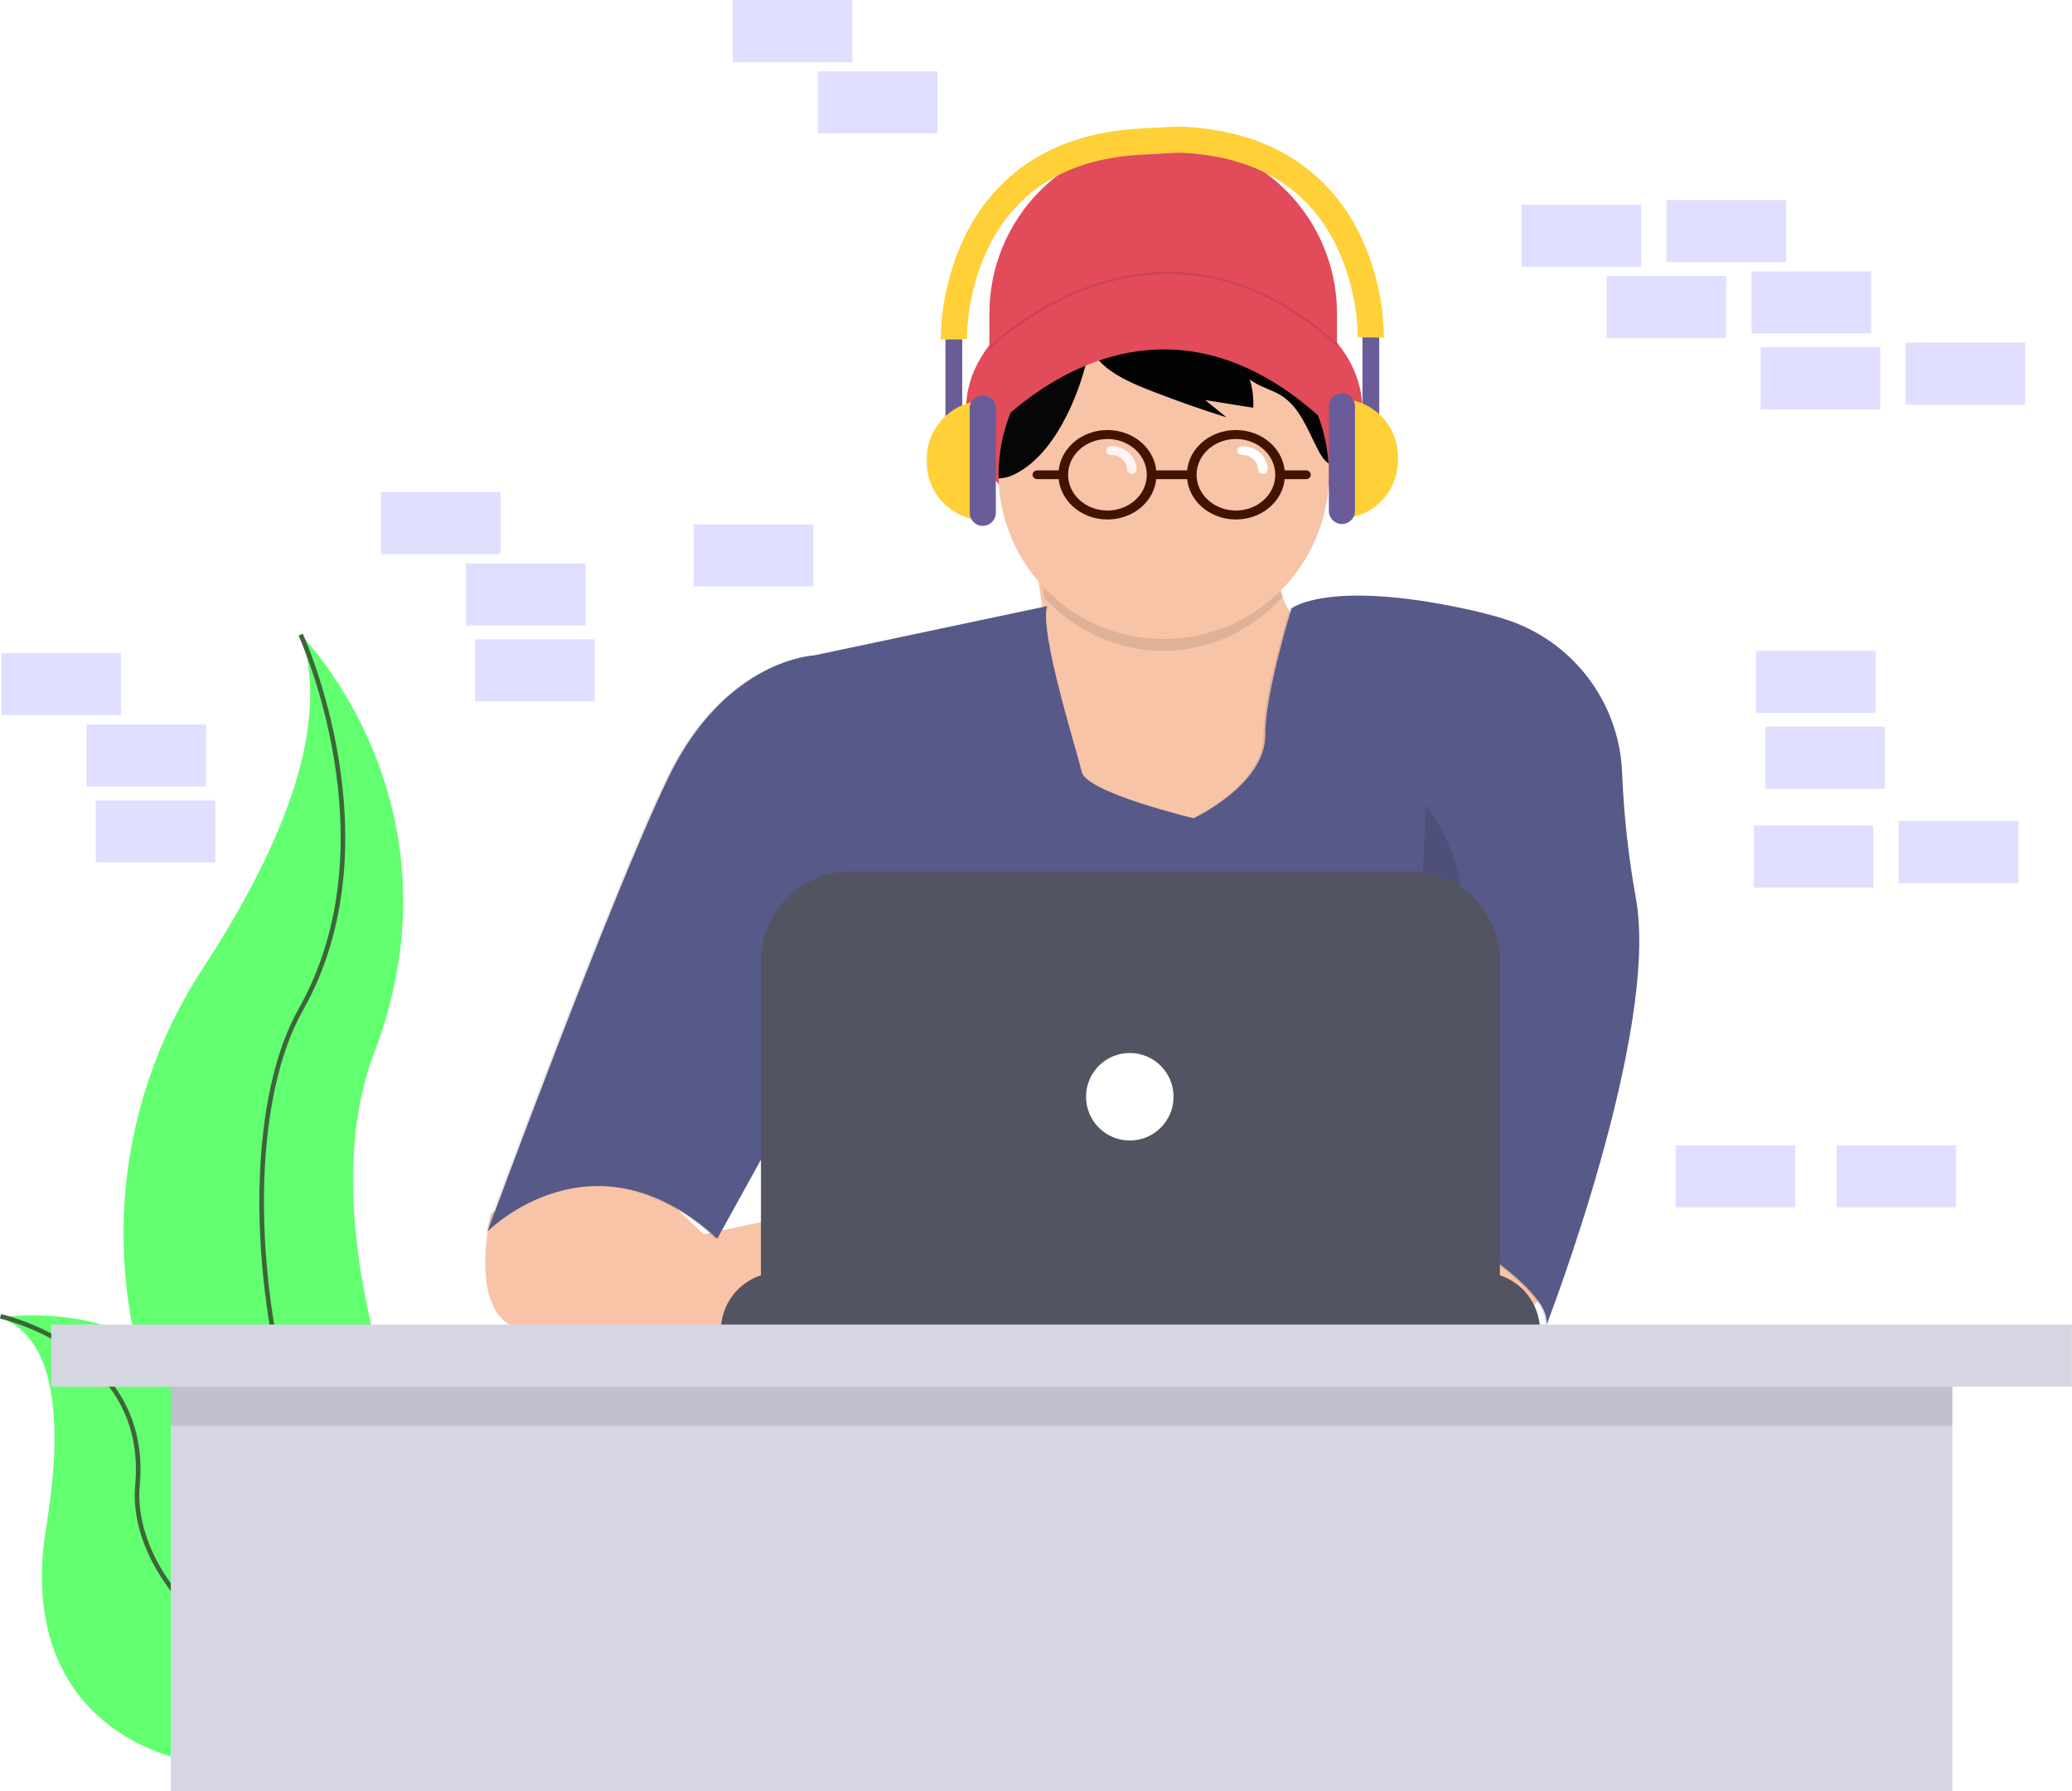 <svg width="901" height="779" viewBox="0 0 901 779" fill="none" xmlns="http://www.w3.org/2000/svg">
<g id="svg1" clip-path="url(#clip0)">
<path id="Vector" opacity="0.2" d="M815.63 283H763.63V310H815.63V283Z" fill="#6C63FF"/>
<path id="Vector_2" opacity="0.2" d="M819.63 316H767.63V343H819.63V316Z" fill="#6C63FF"/>
<path id="Vector_3" opacity="0.2" d="M776.63 87H724.63V114H776.63V87Z" fill="#6C63FF"/>
<path id="Vector_4" opacity="0.2" d="M813.63 118H761.63V145H813.63V118Z" fill="#6C63FF"/>
<path id="Vector_5" opacity="0.2" d="M713.63 89H661.63V116H713.63V89Z" fill="#6C63FF"/>
<path id="Vector_6" opacity="0.2" d="M880.63 149H828.63V176H880.63V149Z" fill="#6C63FF"/>
<path id="Vector_7" opacity="0.2" d="M817.63 151H765.63V178H817.63V151Z" fill="#6C63FF"/>
<path id="Vector_8" opacity="0.2" d="M750.63 120H698.63V147H750.63V120Z" fill="#6C63FF"/>
<path id="Vector_9" opacity="0.2" d="M877.63 357H825.63V384H877.63V357Z" fill="#6C63FF"/>
<path id="Vector_10" opacity="0.2" d="M814.63 359H762.63V386H814.63V359Z" fill="#6C63FF"/>
<path id="leaf2" d="M0 572.916C0 572.916 83.63 559.596 91.25 634.546C98.87 709.496 252.07 719.886 252.07 719.886C252.07 719.886 251.07 720.566 249.2 721.796C122.71 804.796 1.8 774.686 20.03 664.436C26.8 623.446 26.24 582.276 0 572.916Z" fill="#62FF71"/>
<g id="Group 1">
<g id="Group 2">
<path id="leaf1" d="M130.75 276C130.75 276 204.04 349.29 162.67 458C121.3 566.71 233.58 747.64 233.58 747.64C233.58 747.64 232.38 747.46 230.15 747.07C79.63 720.5 4.84 548.35 88.58 420.5C119.66 372.91 145.2 317.14 130.75 276Z" fill="#62FF71"/>
<path id="Vector_11" d="M130.75 276C130.75 276 172.12 365.84 130.75 439.12C89.38 512.4 123.66 718.12 233.59 747.64" stroke="#3D6637" stroke-width="2" stroke-miterlimit="10"/>
<path id="Vector_12" d="M0.21 572.42C0.21 572.42 65.12 586.67 59.79 645.69C54.46 704.71 156.19 775.5 252.28 719.39" stroke="#3D6637" stroke-width="2" stroke-miterlimit="10"/>
</g>
</g>
<path id="Vector_13" opacity="0.2" d="M52.63 284H0.63V311H52.63V284Z" fill="#6C63FF"/>
<path id="Vector_14" opacity="0.2" d="M89.63 315H37.63V342H89.63V315Z" fill="#6C63FF"/>
<path id="Vector_15" opacity="0.2" d="M370.63 0H318.63V27H370.63V0Z" fill="#6C63FF"/>
<path id="Vector_16" opacity="0.2" d="M780.63 498H728.63V525H780.63V498Z" fill="#6C63FF"/>
<path id="Vector_17" opacity="0.2" d="M93.63 348H41.63V375H93.63V348Z" fill="#6C63FF"/>
<path id="Vector_18" opacity="0.2" d="M407.63 31H355.63V58H407.63V31Z" fill="#6C63FF"/>
<path id="Vector_19" opacity="0.2" d="M217.63 214H165.63V241H217.63V214Z" fill="#6C63FF"/>
<path id="Vector_20" opacity="0.2" d="M254.63 245H202.63V272H254.63V245Z" fill="#6C63FF"/>
<path id="Vector_21" opacity="0.2" d="M353.63 228H301.63V255H353.63V228Z" fill="#6C63FF"/>
<path id="Vector_22" opacity="0.2" d="M258.63 278H206.63V305H258.63V278Z" fill="#6C63FF"/>
<path id="Vector_23" opacity="0.2" d="M850.63 498H798.63V525H850.63V498Z" fill="#6C63FF"/>
<g id="Vector_24" filter="url(#filter0_d)">
<path d="M449.02 233.29C449.02 233.29 467.02 327.36 449.02 352.73C431.02 378.1 504.02 388.14 504.02 388.14L579.58 360.66L590.15 293.01C590.15 293.01 544.15 267.11 553.68 214.79L449.02 233.29Z" fill="#F7C4A7"/>
</g>
<path id="Vector_25" d="M672.04 550.39C672.04 550.39 676.8 571 650.9 574.7C635.607 576.95 620.055 576.764 604.82 574.15L599.11 522.38H659.36L672.04 550.39Z" fill="#F7C4A7"/>
<path id="Vector_26" d="M213.517 527.64C213.517 527.64 202.077 574.13 227.977 578.33C253.877 582.53 348.977 582.56 348.977 582.56V527.56L305.917 536.76L265.497 498L213.517 527.64Z" fill="#F7C4A7"/>
<path id="Vector_27" opacity="0.1" d="M454.58 263.68L353.37 285.08C353.37 285.08 314.79 286.67 289.95 337.93C265.11 389.19 211.2 535.59 211.2 535.59C211.2 535.59 257.2 489.08 311.09 538.76L347.03 473.76L339.1 576.82H617.58V528.19C617.58 528.19 675.71 559.37 671.49 576.81C671.49 576.81 721.24 448.63 710.49 390.38C707.254 372.372 705.269 354.162 704.55 335.88V335.88C703.915 320.823 698.636 306.331 689.436 294.394C680.237 282.457 667.569 273.66 653.17 269.21C647.93 267.6 642.17 266.09 635.77 264.74C576.05 252.06 560.77 264.74 560.77 264.74C560.77 264.74 549.2 302.38 549.41 319.44C549.67 341.37 518.23 355.91 518.23 355.91C518.23 355.91 471.72 344.81 469.61 335.83C467.5 326.85 450.86 274.25 454.58 263.68Z" fill="black"/>
<path id="Vector_28" d="M455.39 263.576L354.18 284.976C354.18 284.976 315.6 286.566 290.76 337.826C265.92 389.086 212 535.506 212 535.506C212 535.506 258 488.996 311.89 538.676L347.83 473.676L339.9 576.706H618.39V528.086C618.39 528.086 676.52 559.266 672.3 576.706C672.3 576.706 722.05 448.526 711.3 390.276C708.064 372.268 706.079 354.058 705.36 335.776V335.776C704.725 320.718 699.446 306.227 690.246 294.29C681.047 282.353 668.379 273.556 653.98 269.106C648.74 267.496 642.98 265.986 636.58 264.636C576.86 251.956 561.58 264.636 561.58 264.636C561.58 264.636 550.01 302.276 550.22 319.336C550.48 341.266 519.04 355.806 519.04 355.806C519.04 355.806 472.53 344.706 470.42 335.726C468.31 326.746 451.67 274.146 455.39 263.576Z" fill="#575988"/>
<path id="head__shadow" opacity="0.1" d="M558 259.236C553.765 246.649 552.816 233.102 555.251 220L451 239.336C451 239.336 452.504 247.607 454.207 259.999C460.943 267.337 469.03 273.16 477.977 277.114C486.924 281.068 496.543 283.07 506.25 282.998C515.957 282.927 525.548 280.783 534.441 276.698C543.334 272.613 551.343 266.672 557.98 259.236H558Z" fill="black"/>
<g id="Group" opacity="0.1">
<path id="Vector_29" opacity="0.1" d="M478.94 137.43L479.04 137.37C476.767 138.21 474.553 139.157 472.4 140.21C460.312 146.126 450.127 155.316 443.004 166.734C435.881 178.153 432.107 191.342 432.11 204.8C432.11 205.38 432.11 205.96 432.11 206.54C434.345 206.48 436.542 205.952 438.56 204.99C456.08 196.81 466.56 171.79 470.72 154.34C472.22 148.09 473.63 141.05 478.94 137.43Z" fill="black"/>
<path id="Vector_30" opacity="0.1" d="M533.95 139.44C528.261 136.827 522.253 134.974 516.08 133.93C521.142 135.095 525.663 137.935 528.91 141.99C530.501 144.154 531.821 146.505 532.84 148.99C523.275 144.808 512.915 142.753 502.478 142.969C492.04 143.185 481.774 145.666 472.39 150.24C476.9 160.13 490.89 165.52 500.23 169.13C510.457 173.077 520.79 176.687 531.23 179.96L521.99 172.46L542.86 175.78C543.085 171.627 542.591 167.465 541.4 163.48C545.4 166.7 550.7 167.78 555.04 170.48C563.17 175.61 566.56 185.48 570.99 194.03C572.16 196.29 573.54 198.6 575.65 200.03C574.797 187.112 570.472 174.664 563.133 164C555.793 153.336 545.711 144.851 533.95 139.44V139.44Z" fill="black"/>
</g>
<path id="Vector_31" opacity="0.1" d="M423.91 191.32C423.91 191.32 497.91 99.32 583.52 191.32L576.12 170.71C576.12 170.71 535.95 112.05 507.42 124.71C478.89 137.37 450.87 146.38 450.87 146.38L423.91 191.32Z" fill="black"/>
<path id="Vector_32" opacity="0.1" d="M363.13 387.88C363.13 387.88 347.28 430.16 369.47 468.21C391.66 506.26 349.92 522.12 349.92 522.12" fill="black"/>
<path id="Vector_33" opacity="0.1" d="M619.98 349.83C619.98 349.83 647.46 384.71 629.49 415.89C611.52 447.07 612.58 522.12 612.58 522.12" fill="black"/>
<path id="Vector_34" d="M338.82 553.3H644.29C651.018 553.3 657.471 555.973 662.229 560.731C666.987 565.489 669.66 571.941 669.66 578.67V578.67H313.46C313.46 571.943 316.132 565.492 320.887 560.734C325.643 555.977 332.093 553.303 338.82 553.3V553.3Z" fill="#535461"/>
<path id="laptop" d="M369.9 378.89H613.22C618.342 378.89 623.413 379.899 628.145 381.859C632.876 383.819 637.176 386.691 640.797 390.313C644.419 393.934 647.291 398.234 649.251 402.965C651.211 407.697 652.22 412.768 652.22 417.89V559.11H330.9V417.89C330.9 407.547 335.009 397.627 342.323 390.313C349.637 382.999 359.557 378.89 369.9 378.89V378.89Z" fill="#535461"/>
<path id="Vector_35" d="M491.29 495.96C501.8 495.96 510.32 487.44 510.32 476.93C510.32 466.42 501.8 457.9 491.29 457.9C480.78 457.9 472.26 466.42 472.26 476.93C472.26 487.44 480.78 495.96 491.29 495.96Z" fill="white"/>
<g id="head">
<path id="Vector_36" d="M506.24 237.14C553.814 237.14 592.38 210.64 592.38 177.95C592.38 145.26 553.814 118.76 506.24 118.76C458.666 118.76 420.1 145.26 420.1 177.95C420.1 210.64 458.666 237.14 506.24 237.14Z" fill="#E14B5A"/>
<g id="head_2">
<path id="Vector_37" d="M505.81 60.71C525.852 60.71 545.074 68.672 559.246 82.844C573.418 97.016 581.38 116.238 581.38 136.28V168.52H430.24V136.28C430.24 116.238 438.202 97.016 452.374 82.844C466.546 68.672 485.768 60.71 505.81 60.71Z" fill="#E14B5A"/>
<path id="Vector_38" d="M577.95 206.31C577.868 225.169 570.378 243.24 557.094 256.627C543.811 270.013 525.798 277.644 506.941 277.872C488.083 278.1 469.891 270.908 456.288 257.847C442.684 244.786 434.759 226.901 434.22 208.05C434.22 207.47 434.22 206.89 434.22 206.31C434.217 192.852 437.991 179.663 445.114 168.244C452.237 156.826 462.422 147.636 474.51 141.72C476.663 140.667 478.877 139.72 481.15 138.88C492.974 134.533 505.727 133.348 518.15 135.44V135.44C534.071 138.151 548.613 146.149 559.429 158.142C570.245 170.136 576.703 185.425 577.76 201.54C577.887 203.12 577.95 204.71 577.95 206.31Z" fill="#F7C4A7"/>
<path id="Vector_39" d="M481.04 138.94L481.14 138.88C478.867 139.72 476.653 140.667 474.5 141.72C462.412 147.636 452.227 156.826 445.104 168.244C437.981 179.663 434.207 192.852 434.21 206.31C434.21 206.89 434.21 207.47 434.21 208.05C436.445 207.99 438.642 207.462 440.66 206.5C458.18 198.32 468.66 173.3 472.82 155.85C474.32 149.64 475.73 142.57 481.04 138.94Z" fill="#060606"/>
<path id="Vector_40" d="M536.05 140.96C530.361 138.347 524.353 136.494 518.18 135.45C523.242 136.615 527.763 139.455 531.01 143.51C532.601 145.674 533.921 148.025 534.94 150.51C525.375 146.328 515.015 144.273 504.578 144.489C494.14 144.705 483.874 147.186 474.49 151.76C479 161.65 492.99 167.04 502.33 170.65C512.557 174.597 522.89 178.207 533.33 181.48L524.09 173.98L544.96 177.3C545.185 173.147 544.691 168.985 543.5 165C547.5 168.22 552.8 169.3 557.14 172C565.27 177.13 568.66 187 573.09 195.55C574.26 197.81 575.64 200.12 577.75 201.55C576.897 188.632 572.572 176.184 565.233 165.52C557.893 154.856 547.811 146.371 536.05 140.96V140.96Z" fill="#030303"/>
<path id="Vector_41" d="M426.01 192.83C426.01 192.83 500.01 100.83 585.62 192.83L578.22 172.22C578.22 172.22 538.05 113.56 509.52 126.22C480.99 138.88 452.97 147.89 452.97 147.89L426.01 192.83Z" fill="#E14B5A"/>
<path id="Vector_42" opacity="0.1" d="M430.24 151.34C430.24 151.34 502.96 78.66 581.39 150.01" stroke="black" stroke-miterlimit="10"/>
<path id="Vector_43" d="M599.76 146.71H592.46V188.1H599.76V146.71Z" fill="#6A5C99"/>
<path id="Vector_44" d="M582.72 173.49C589.393 173.49 595.792 176.141 600.511 180.859C605.229 185.578 607.88 191.977 607.88 198.65V200.27C607.88 206.943 605.229 213.342 600.511 218.061C595.792 222.779 589.393 225.43 582.72 225.43V225.43V173.49Z" fill="#FFD037"/>
<path id="Vector_45" d="M589.21 176.74C589.21 173.603 586.667 171.06 583.53 171.06C580.393 171.06 577.85 173.603 577.85 176.74V222.19C577.85 225.327 580.393 227.87 583.53 227.87C586.667 227.87 589.21 225.327 589.21 222.19V176.74Z" fill="#6A5C99"/>
<path id="Vector_46" d="M411.12 188.91H418.42V147.52H411.12V188.91Z" fill="#6A5C99"/>
<path id="Vector_47" d="M428.16 226.24C421.487 226.24 415.088 223.589 410.369 218.871C405.651 214.152 403 207.753 403 201.08V199.46C403 196.156 403.651 192.884 404.915 189.832C406.18 186.779 408.033 184.006 410.369 181.669C412.706 179.333 415.479 177.48 418.532 176.215C421.584 174.951 424.856 174.3 428.16 174.3V174.3V226.24Z" fill="#FFD037"/>
<path id="Vector_48" d="M421.67 222.99C421.67 226.127 424.213 228.67 427.35 228.67C430.487 228.67 433.03 226.127 433.03 222.99V177.54C433.03 174.403 430.487 171.86 427.35 171.86C424.213 171.86 421.67 174.403 421.67 177.54V222.99Z" fill="#6A5C99"/>
<path id="Vector_49" d="M591.6 102.47C581.71 81.91 560.17 57.05 513.74 55.06V55H513.18L496.73 55.78V55.86C450.61 57.98 429.17 82.75 419.31 103.24C412.743 117.13 409.257 132.276 409.09 147.64L414.77 147.5L420.45 147.37C420.695 133.692 423.841 120.222 429.68 107.85C442.2 82.13 465.24 68.46 498.15 67.19L512.7 66.38C545.63 67.64 568.68 81.33 581.19 107.04C587.039 119.416 590.191 132.894 590.44 146.58L596.12 146.71L601.8 146.85C601.637 131.495 598.157 116.356 591.6 102.47V102.47Z" fill="#FFD037"/>
</g>
</g>
<path id="Vector_50" d="M848.99 579H74.28V787H848.99V579Z" fill="#D6D6E3"/>
<path id="Vector_51" opacity="0.1" d="M848.99 593H74.28V620H848.99V593Z" fill="black"/>
<path id="Vector_52" d="M900.94 576H22.31V603H900.94V576Z" fill="#D6D6E3"/>
<g id="glasses">
<g id="glasses_2">
<g id="Group_2">
<path id="Vector_53" d="M567.893 204.538H558.625C557.516 193.892 547.125 186.08 535.415 187.088C525.239 187.963 517.183 195.287 516.22 204.538H502.78C501.672 193.892 491.28 186.08 479.57 187.088C469.395 187.963 461.339 195.287 460.375 204.538H451.107C449.943 204.538 449 205.395 449 206.453C449 207.51 449.943 208.368 451.107 208.368H460.375C461.484 219.013 471.875 226.826 483.585 225.818C493.761 224.942 501.817 217.618 502.78 208.368H516.241C517.35 219.013 527.741 226.826 539.451 225.818C549.626 224.942 557.682 217.618 558.646 208.368H567.893C569.057 208.368 570 207.51 570 206.453C570 205.395 569.057 204.538 567.893 204.538ZM481.567 222.003H481.525C472.078 221.982 464.439 215.003 464.462 206.414C464.485 197.826 472.162 190.881 481.609 190.903C491.04 190.924 498.672 197.879 498.672 206.453C498.672 215.041 491.014 222.003 481.567 222.003ZM537.433 222.003H537.391C527.944 221.982 520.304 215.003 520.328 206.414C520.351 197.826 528.028 190.881 537.475 190.903C546.905 190.924 554.538 197.879 554.538 206.453C554.538 215.041 546.88 222.003 537.433 222.003Z" fill="#421400"/>
</g>
<g id="ref2">
<g id="Group_3">
<path id="Vector_54" d="M483.107 194C481.943 194 481 194.857 481 195.915C481 196.973 481.943 197.83 483.107 197.83C486.934 197.83 490.037 200.651 490.037 204.131C490.037 205.188 490.98 206.046 492.144 206.046C493.307 206.046 494.25 205.188 494.25 204.131C494.25 198.536 489.261 194 483.107 194Z" fill="#FFF4F4"/>
</g>
</g>
<g id="ref1">
<g id="Group_4">
<path id="Vector_55" d="M540.107 194C538.943 194 538 194.857 538 195.915C538 196.973 538.943 197.83 540.107 197.83C543.934 197.83 547.037 200.651 547.037 204.131C547.037 205.188 547.98 206.046 549.144 206.046C550.307 206.046 551.25 205.188 551.25 204.131C551.25 198.536 546.261 194 540.107 194Z" fill="white"/>
</g>
</g>
</g>
</g>
</g>
<defs>
<filter id="filter0_d" x="442.165" y="214.79" width="151.985" height="181.35" filterUnits="userSpaceOnUse" color-interpolation-filters="sRGB">
<feFlood flood-opacity="0" result="BackgroundImageFix"/>
<feColorMatrix in="SourceAlpha" type="matrix" values="0 0 0 0 0 0 0 0 0 0 0 0 0 0 0 0 0 0 127 0"/>
<feOffset dy="4"/>
<feGaussianBlur stdDeviation="2"/>
<feColorMatrix type="matrix" values="0 0 0 0 0 0 0 0 0 0 0 0 0 0 0 0 0 0 0.25 0"/>
<feBlend mode="normal" in2="BackgroundImageFix" result="effect1_dropShadow"/>
<feBlend mode="normal" in="SourceGraphic" in2="effect1_dropShadow" result="shape"/>
</filter>
<clipPath id="clip0">
<rect width="900.94" height="787" fill="white"/>
</clipPath>
</defs>
</svg>
